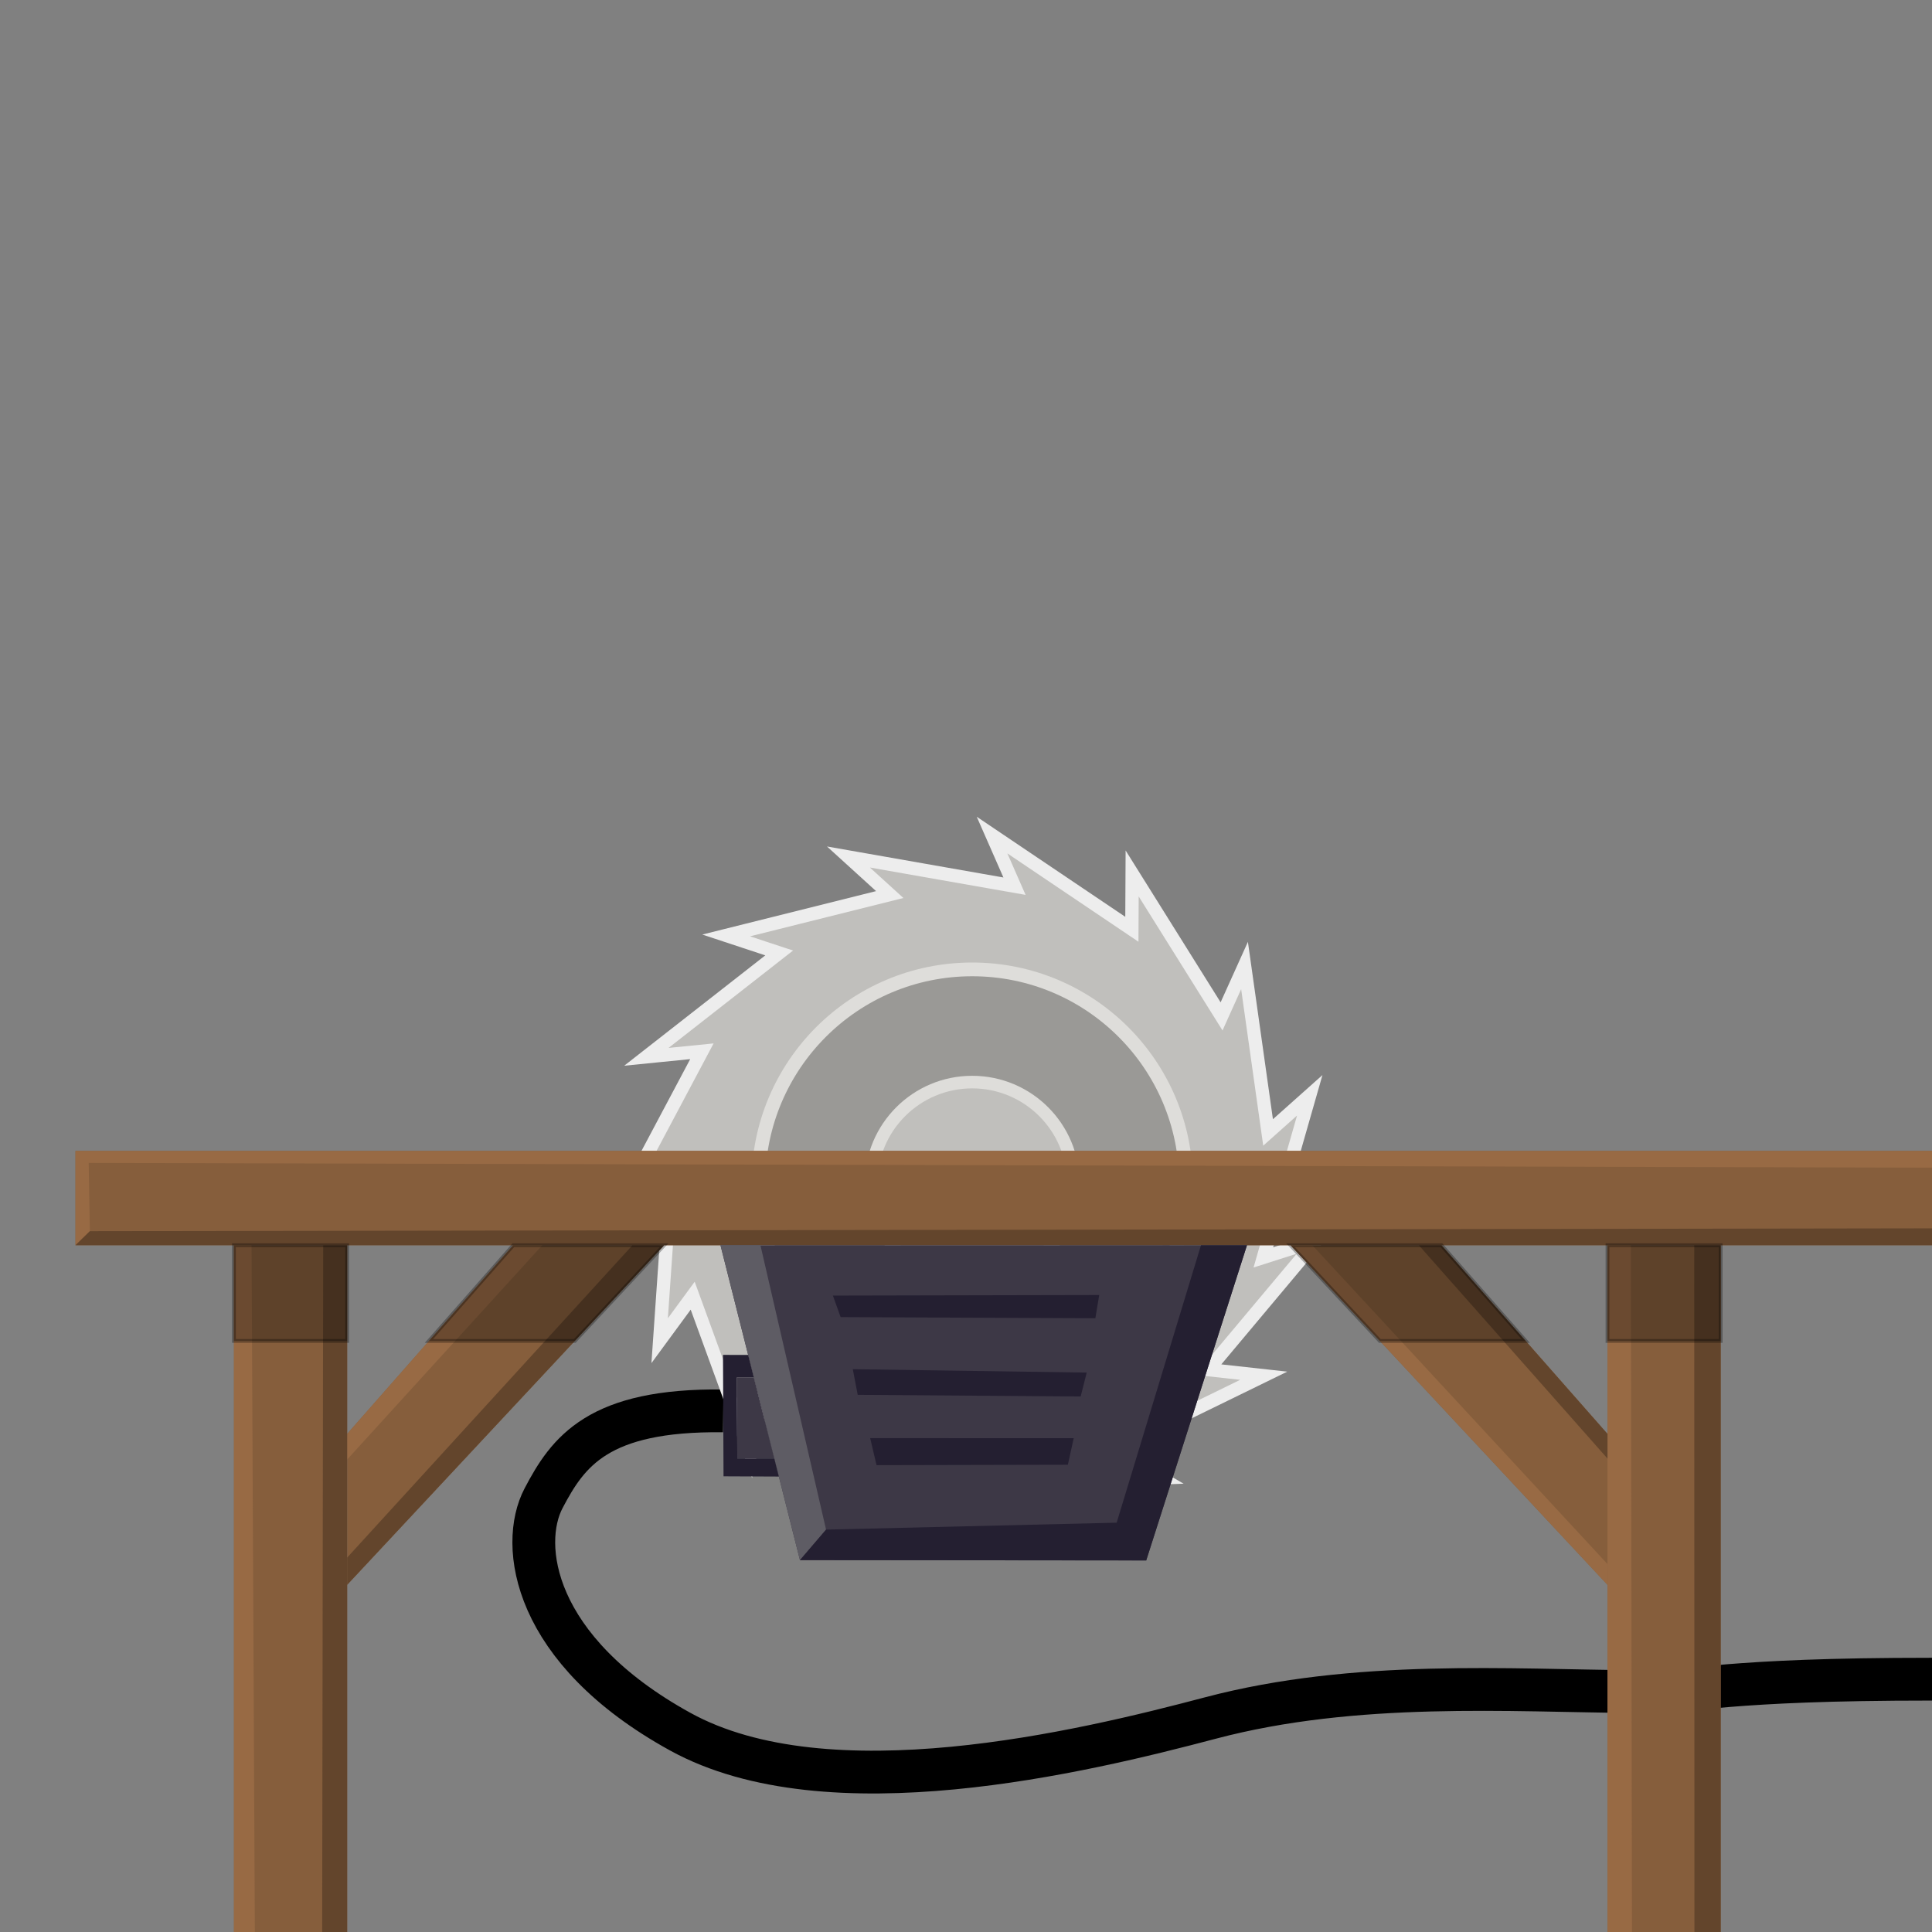 <?xml version="1.0" encoding="UTF-8" standalone="no"?>
<!-- Created with Inkscape (http://www.inkscape.org/) -->

<svg
   width="512"
   height="512"
   viewBox="0 0 135.467 135.467"
   version="1.1"
   id="svg5"
   inkscape:version="1.1.2 (0a00cf5339, 2022-02-04)"
   sodipodi:docname="sawmill_saw.svg"
   xmlns:inkscape="http://www.inkscape.org/namespaces/inkscape"
   xmlns:sodipodi="http://sodipodi.sourceforge.net/DTD/sodipodi-0.dtd"
   xmlns="http://www.w3.org/2000/svg"
   xmlns:svg="http://www.w3.org/2000/svg"
   xmlns:rdf="http://www.w3.org/1999/02/22-rdf-syntax-ns#"
   xmlns:cc="http://creativecommons.org/ns#"
   xmlns:dc="http://purl.org/dc/elements/1.1/">
  <rect x="0" y="0" width="135.467" height="135.467" fill="#808080" stroke="none"/>
  <sodipodi:namedview
     id="namedview7"
     pagecolor="#505050"
     bordercolor="#ffffff"
     borderopacity="1"
     inkscape:pageshadow="0"
     inkscape:pageopacity="0"
     inkscape:pagecheckerboard="1"
     inkscape:document-units="mm"
     showgrid="true"
     units="px"
     width="512px"
     inkscape:snap-global="true"
     inkscape:zoom="2.2948371"
     inkscape:cx="265.37831"
     inkscape:cy="410.70453"
     inkscape:window-width="1920"
     inkscape:window-height="1007"
     inkscape:window-x="0"
     inkscape:window-y="0"
     inkscape:window-maximized="1"
     inkscape:current-layer="layer1"
     inkscape:object-paths="true"
     inkscape:snap-intersection-paths="true"
     showguides="true"
     inkscape:guide-bbox="true"
     inkscape:snap-object-midpoints="true" />
  <defs
     id="defs2" />
  <g
     inkscape:label="Capa 1"
     inkscape:groupmode="layer"
     id="layer1">
    <path
       style="fill:none;stroke:#000000;stroke-width:3;stroke-linecap:butt;stroke-linejoin:miter;stroke-miterlimit:4;stroke-dasharray:none;stroke-opacity:1"
       d="m 50.712,98.928 c -8.779,-0.113 -10.886,2.861 -12.598,6.125 -1.713,3.264 -0.806,10.641 9.572,16.362 10.378,5.722 28.232,1.416 37.181,-0.951 10.186,-2.695 21.073,-1.913 29.752,-1.851 4.615,0.033 6.031,-0.874 20.848,-0.874"
       id="path13502"
       sodipodi:nodetypes="cssssc" />
    <g
       id="g9416"
       transform="matrix(1.33,0,0,1.33,5.029,-25.907)">
      <path
         sodipodi:type="star"
         style="fill:#c0bfbc;fill-opacity:1;stroke:#ededed;stroke-width:2.646;stroke-linecap:square;stroke-miterlimit:4;stroke-dasharray:none;stroke-opacity:1;paint-order:fill markers stroke"
         id="path7893"
         inkscape:flatsided="false"
         sodipodi:sides="15"
         sodipodi:cx="47.619884"
         sodipodi:cy="78.242332"
         sodipodi:r1="69.500504"
         sodipodi:r2="59.82095"
         sodipodi:arg1="0.88452938"
         sodipodi:arg2="0.80004297"
         inkscape:rounded="0"
         inkscape:randomized="0"
         d="m 91.659,132.009 -2.363,-10.852 -23.313,24.116 2.255,-10.875 -31.106,12.549 6.483,-9.018 -33.521,-1.188 9.591,-5.601 -30.14,-14.72 11.04,-1.216 -21.547,-25.706 10.58,3.379 -9.229,-32.248 8.291,7.39 4.685,-33.213 4.568,10.124 17.789,-28.436 0.056,11.106 27.817,-18.742 -4.467,10.169 33.036,-5.807 -8.216,7.473 32.542,8.132 -10.546,3.485 26.421,20.664 -11.051,-1.106 15.732,29.624 -9.646,-5.505 2.322,33.462 -6.573,-8.953 z"
         transform="matrix(-0.265,0,0,0.265,60.072,61.156)"
         inkscape:transform-center-x="-0.3291024"
         inkscape:transform-center-y="-1.4400198" />
      <circle
         style="fill:#deddda;fill-opacity:1;stroke:none;stroke-width:0.7;stroke-linecap:square;stroke-miterlimit:4;stroke-dasharray:none;stroke-opacity:1;paint-order:fill markers stroke"
         id="path8920"
         cx="47.473"
         cy="81.858"
         r="11.635" />
      <circle
         style="fill:#9a9996;fill-opacity:1;stroke:none;stroke-width:0.7;stroke-linecap:square;stroke-miterlimit:4;stroke-dasharray:none;stroke-opacity:1;paint-order:fill markers stroke"
         id="path9060"
         cx="47.473"
         cy="81.858"
         r="10.911" />
      <circle
         style="fill:#deddda;fill-opacity:1;stroke:none;stroke-width:0.581;stroke-linecap:square;stroke-miterlimit:4;stroke-dasharray:none;stroke-opacity:1;paint-order:fill markers stroke"
         id="path9240"
         cx="47.473"
         cy="81.858"
         r="5.663" />
      <circle
         style="fill:#c0bfbc;fill-opacity:1;stroke:none;stroke-width:0.513;stroke-linecap:square;stroke-miterlimit:4;stroke-dasharray:none;stroke-opacity:1;paint-order:fill markers stroke"
         id="circle9340"
         cx="47.473"
         cy="81.858"
         r="5" />
    </g>
    <path
       style="fill:#865e3c;fill-opacity:1;stroke:none;stroke-width:0.265px;stroke-linecap:butt;stroke-linejoin:miter;stroke-opacity:1"
       d="M 16.404,135.467 V 87.312 h 7.938 v 48.154 z"
       id="path4841"
       sodipodi:nodetypes="ccccc" />
    <path
       style="fill:#865e3c;fill-opacity:1;stroke:none;stroke-width:0.265px;stroke-linecap:butt;stroke-linejoin:miter;stroke-opacity:1"
       d="M 120.65,135.467 V 87.312 h -7.938 v 48.154 z"
       id="path4843"
       sodipodi:nodetypes="ccccc" />
    <path
       style="fill:#865e3c;fill-opacity:1;stroke:none;stroke-width:0.265px;stroke-linecap:butt;stroke-linejoin:miter;stroke-opacity:1"
       d="M 5.292,87.312 H 135.467 V 80.698 H 5.292 Z"
       id="path4845"
       sodipodi:nodetypes="ccccc" />
    <path
       style="fill:#865e3c;fill-opacity:1;stroke:none;stroke-width:0.265px;stroke-linecap:butt;stroke-linejoin:miter;stroke-opacity:1"
       d="m 24.342,111.125 22.225,-23.812 H 35.983 l -11.642,13.229 z"
       id="path4847"
       sodipodi:nodetypes="ccccc" />
    <path
       style="fill:#865e3c;fill-opacity:1;stroke:none;stroke-width:0.265px;stroke-linecap:butt;stroke-linejoin:miter;stroke-opacity:1"
       d="m 101.071,87.312 11.642,13.229 V 111.125 L 90.487,87.312 Z"
       id="path4849"
       sodipodi:nodetypes="ccccc" />
    <path
       style="fill:#986a44;fill-opacity:1;stroke:none;stroke-width:0.265px;stroke-linecap:butt;stroke-linejoin:miter;stroke-opacity:1"
       d="M 5.292,87.312 V 80.698 H 135.467 v 1.176 L 6.219,81.541 l 0.082,4.785 z"
       id="path9683"
       sodipodi:nodetypes="ccccccc" />
    <path
       style="fill:#63452c;fill-opacity:1;stroke:none;stroke-width:0.265px;stroke-linecap:butt;stroke-linejoin:miter;stroke-opacity:1"
       d="M 5.292,87.312 H 135.467 V 86.128 L 6.301,86.326 Z"
       id="path9784"
       sodipodi:nodetypes="ccccc" />
    <path
       style="fill:#986a44;fill-opacity:1;stroke:none;stroke-width:0.265px;stroke-linecap:butt;stroke-linejoin:miter;stroke-opacity:1"
       d="m 16.404,87.312 v 48.154 h 1.465 L 17.639,87.312 Z"
       id="path10425" />
    <path
       style="fill:#986a44;fill-opacity:1;stroke:none;stroke-width:0.265px;stroke-linecap:butt;stroke-linejoin:miter;stroke-opacity:1"
       d="m 24.342,100.542 11.642,-13.229 2.04,2.64e-4 -13.681,15.023 z"
       id="path10493" />
    <path
       style="fill:#986a44;fill-opacity:1;stroke:none;stroke-width:0.265px;stroke-linecap:butt;stroke-linejoin:miter;stroke-opacity:1"
       d="m 112.713,87.312 v 48.154 h 1.716 l -0.075,-48.154 z"
       id="path10561" />
    <path
       style="fill:#63452c;fill-opacity:1;stroke:none;stroke-width:0.265px;stroke-linecap:butt;stroke-linejoin:miter;stroke-opacity:1"
       d="m 120.65,87.312 v 48.154 h -1.84 l -0.015,-48.154 z"
       id="path10629" />
    <path
       style="fill:#63452c;fill-opacity:1;stroke:none;stroke-width:0.265px;stroke-linecap:butt;stroke-linejoin:miter;stroke-opacity:1"
       d="m 24.342,87.312 v 48.154 h -1.752 l 0.071,-48.154 z"
       id="path10843" />
    <path
       style="fill:#63452c;fill-opacity:1;stroke:none;stroke-width:0.265px;stroke-linecap:butt;stroke-linejoin:miter;stroke-opacity:1"
       d="m 24.342,111.125 22.225,-23.813 H 44.347 L 24.342,109.215 Z"
       id="path10911" />
    <path
       style="fill:#63452c;fill-opacity:1;stroke:none;stroke-width:0.265px;stroke-linecap:butt;stroke-linejoin:miter;stroke-opacity:1"
       d="m 101.071,87.312 11.642,13.229 v 1.728 L 99.484,87.312 Z"
       id="path10979" />
    <path
       style="fill:#986a44;fill-opacity:1;stroke:none;stroke-width:0.265px;stroke-linecap:butt;stroke-linejoin:miter;stroke-opacity:1"
       d="M 112.713,111.125 90.487,87.312 h 1.528 l 20.697,22.356 z"
       id="path11047" />
    <path
       style="opacity:0.3;fill:#000000;fill-opacity:1;stroke:#000000;stroke-width:0.265px;stroke-linecap:butt;stroke-linejoin:miter;stroke-opacity:1"
       d="m 16.404,87.312 v 6.711 h 7.938 v -6.711 z"
       id="path11261" />
    <path
       style="opacity:0.3;fill:#000000;fill-opacity:1;stroke:#000000;stroke-width:0.265px;stroke-linecap:butt;stroke-linejoin:miter;stroke-opacity:1"
       d="m 30.078,94.023 5.913,-6.711 h 10.576 l -6.263,6.711 z"
       id="path11494" />
    <path
       style="opacity:0.3;fill:#000000;fill-opacity:1;stroke:#000000;stroke-width:0.265px;stroke-linecap:butt;stroke-linejoin:miter;stroke-opacity:1"
       d="m 90.487,87.312 h 10.583 l 5.905,6.711 H 96.751 Z"
       id="path11595" />
    <path
       style="opacity:0.3;fill:#000000;fill-opacity:1;stroke:#000000;stroke-width:0.265px;stroke-linecap:butt;stroke-linejoin:miter;stroke-opacity:1"
       d="m 112.713,87.312 h 7.938 v 6.711 h -7.938 z"
       id="path11663" />
    <path
       style="fill:#3d3846;fill-opacity:1;stroke:none;stroke-width:0.265px;stroke-linecap:butt;stroke-linejoin:miter;stroke-opacity:1"
       d="m 50.518,87.312 5.573,22.079 24.279,0.022 7.065,-22.102 z"
       id="path11874"
       sodipodi:nodetypes="ccccc" />
    <path
       style="fill:#5e5c64;fill-opacity:1;stroke:none;stroke-width:0.265px;stroke-linecap:butt;stroke-linejoin:miter;stroke-opacity:1"
       d="m 50.518,87.312 5.573,22.079 1.83,-2.138 -4.601,-19.941 z"
       id="path12174" />
    <path
       style="fill:#241f31;fill-opacity:1;stroke:none;stroke-width:0.265px;stroke-linecap:butt;stroke-linejoin:miter;stroke-opacity:1"
       d="m 56.091,109.392 24.279,0.022 7.065,-22.102 -3.225,-6e-6 -5.913,19.455 -20.375,0.486 z"
       id="path12275" />
    <path
       style="fill:#241f31;fill-opacity:1;stroke:none;stroke-width:0.265px;stroke-linecap:butt;stroke-linejoin:miter;stroke-opacity:1"
       d="m 58.401,90.843 18.673,-0.04 -0.27,1.63 -17.862,-0.081 z"
       id="path12489" />
    <path
       style="fill:#241f31;fill-opacity:1;stroke:none;stroke-width:0.265px;stroke-linecap:butt;stroke-linejoin:miter;stroke-opacity:1"
       d="m 59.796,96.005 0.345,1.797 15.632,0.115 0.425,-1.675 z"
       id="path12590" />
    <path
       style="fill:#241f31;fill-opacity:1;stroke:none;stroke-width:0.265px;stroke-linecap:butt;stroke-linejoin:miter;stroke-opacity:1"
       d="m 61.015,100.839 14.271,0.002 -0.41,1.862 -13.415,0.03 z"
       id="path12658" />
    <path
       style="fill:#3d3846;stroke:none;stroke-width:0.265px;stroke-linecap:butt;stroke-linejoin:miter;stroke-opacity:1"
       d="m 52.858,96.583 -1.193,-0.006 0.032,5.689 H 54.293 Z"
       id="path12839"
       sodipodi:nodetypes="ccccc" />
    <path
       style="fill:#241f31;fill-opacity:1;stroke:none;stroke-width:0.265px;stroke-linecap:butt;stroke-linejoin:miter;stroke-opacity:1"
       d="m 52.858,96.583 -1.193,-0.006 0.032,5.689 h 2.595 l 0.32,1.266 -3.88,-0.017 -0.037,-8.514 1.765,0.004 z"
       id="path12973"
       sodipodi:nodetypes="ccccccccc" />
  </g>
</svg>
